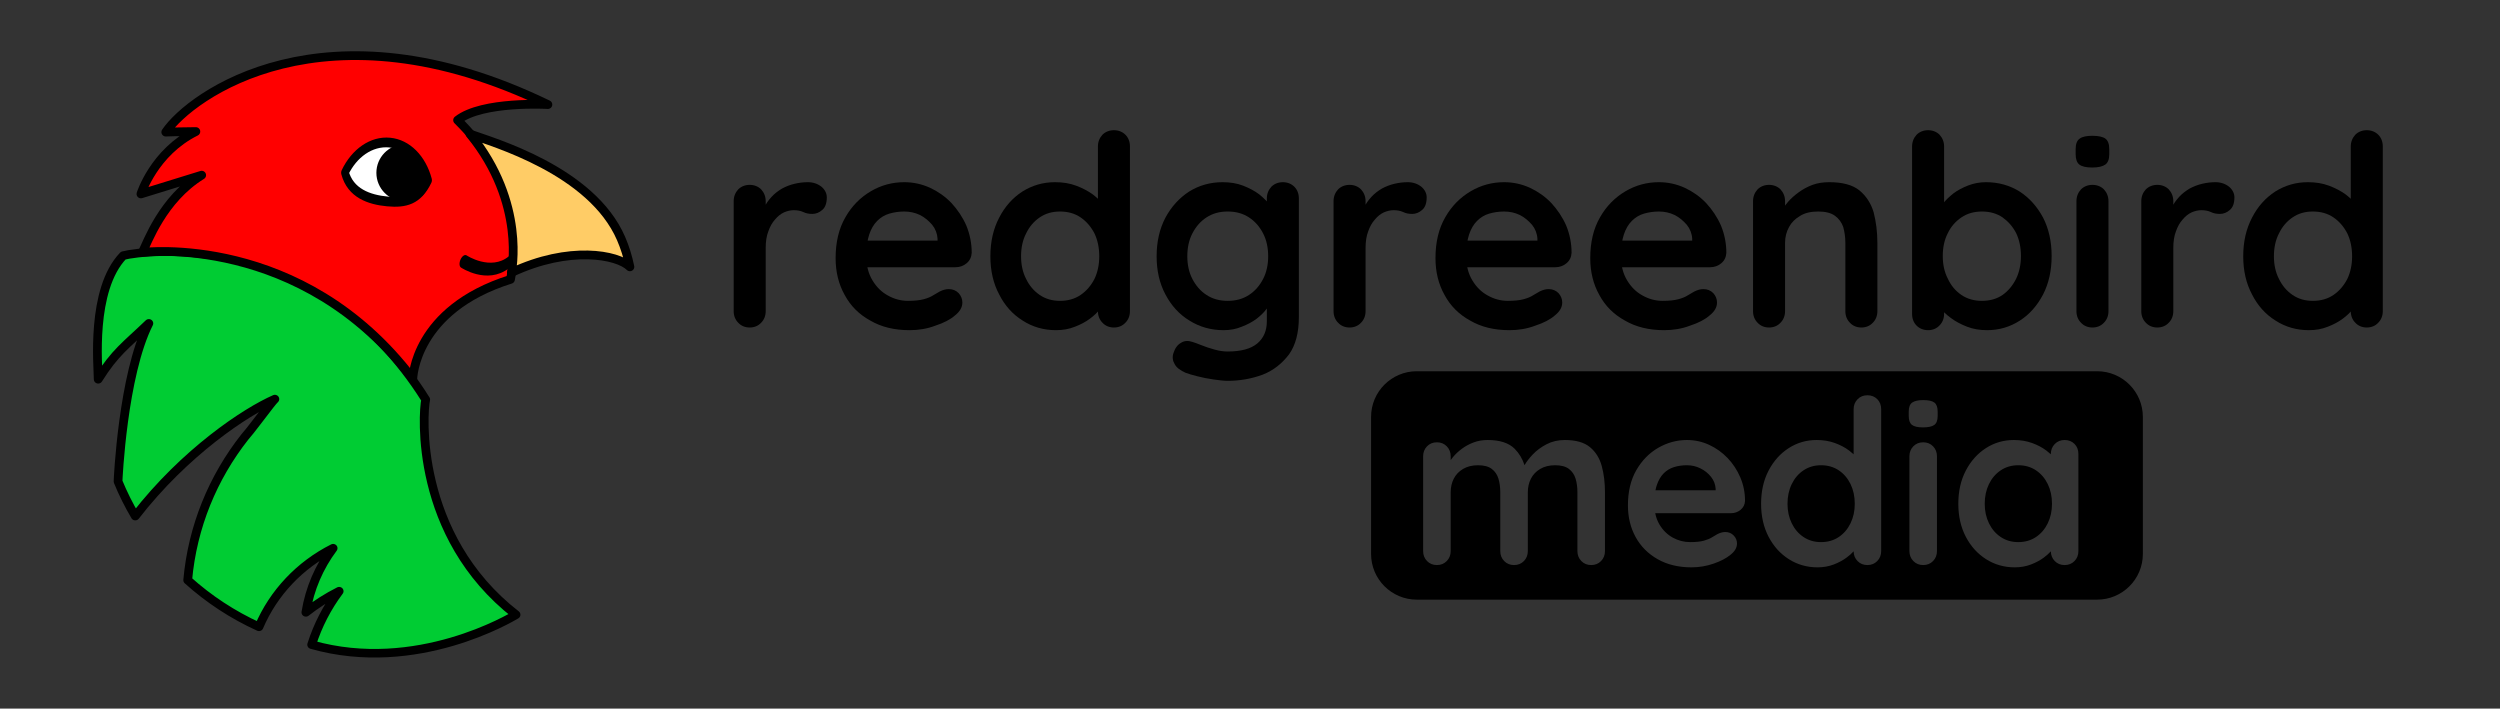 <?xml version="1.0" encoding="UTF-8" standalone="no"?>
<!DOCTYPE svg PUBLIC "-//W3C//DTD SVG 1.1//EN" "http://www.w3.org/Graphics/SVG/1.1/DTD/svg11.dtd">
<svg width="100%" height="100%" viewBox="0 0 3634 1030" version="1.1" xmlns="http://www.w3.org/2000/svg" xmlns:xlink="http://www.w3.org/1999/xlink" xml:space="preserve" xmlns:serif="http://www.serif.com/" style="fill-rule:evenodd;clip-rule:evenodd;stroke-linejoin:round;stroke-miterlimit:10;">
    <rect x="0" y="0" width="3634" height="1030" fill="#333333" stroke="none"/>
    <g transform="matrix(1,0,0,1,-7773,-5039.16)">
        <g id="Artboard1" transform="matrix(2.861,0,0,0.811,9432.62,5039.16)">
            <rect x="-580" y="0" width="1270" height="1270" style="fill:none;"/>
            <g transform="matrix(0.28,0,0,0.987,-480.971,-1228.72)">
                <g transform="matrix(0.267,0,0,0.267,305.826,1888.55)">
                    <g transform="matrix(1,0,0,1,-2083.33,-2083.33)">
                        <clipPath id="_clip1">
                            <rect x="0" y="0" width="4166.67" height="4166.67"/>
                        </clipPath>
                        <g clip-path="url(#_clip1)">
                            <g id="redgreenbird-icon-full-size" serif:id="redgreenbird icon full size" transform="matrix(4.167,0,0,4.167,-4444.46,0)">
                                <g>
                                    <rect x="1066.67" y="0" width="1000" height="1000" style="fill:none;"/>
                                    <g id="Bird" transform="matrix(1.428,0,0,1.428,840.886,-35.451)">
                                        <g id="Body" transform="matrix(-1,1.19894e-16,1.22465e-16,0.979,262.88,669.274)">
                                            <path d="M0,-336.924C26.429,-310.978 38.371,-303.393 57.856,-271.646C57.8,-286.528 66.739,-375.986 29.226,-416.052C5.22,-422.438 -193.238,-448.499 -316.197,-247.964C-312.725,-232.622 -303.235,-89.01 -419.38,3.223C-414.341,6.19 -305.932,73.01 -185.946,38.195C-192.969,15.541 -203.674,-5.501 -217.348,-24.236C-203.819,-17.281 -191.087,-8.984 -179.34,0.479C-183.696,-27.203 -194.614,-52.725 -210.46,-74.416C-172.464,-54.887 -142.272,-22.332 -125.788,17.355C-95.81,3.458 -68.373,-15.009 -44.364,-37.137C-49.84,-99.692 -73.278,-157.096 -109.506,-204.141C-116.144,-211.685 -130.431,-231.668 -138.658,-242.25C-141.019,-245.287 -142.882,-247.55 -143.92,-248.521C-110.794,-233.693 -41.357,-186.831 15.515,-111.909C22.984,-124.832 29.568,-138.326 35.18,-152.324C35.201,-154.173 29.811,-276.418 0,-336.924Z" style="fill:rgb(0,204,51);fill-rule:nonzero;stroke:black;stroke-width:10px;"/>
                                        </g>
                                        <g id="Head" transform="matrix(1,0,0,1,-143.03,-107.657)">
                                            <g id="Face" transform="matrix(0.75,0,0,0.75,-2886.41,-3456)">
                                                <path d="M4415.53,4912.63C4452.44,4857.71 4657.29,4705.82 4997.44,4870.66C4997.44,4870.66 4897.78,4864.74 4859.91,4894.42C4869.1,4904.39 4969.1,4993.98 4940.49,5137.06C4793.71,5183.18 4791.72,5288.47 4791.72,5288.47C4622.33,5065.31 4379.86,5095.94 4379.86,5095.94C4387.44,5081.23 4410.54,5015.07 4470.22,4978.25L4377.69,5006.86C4377.69,5006.86 4397.61,4943.42 4461.35,4911.77C4432.93,4911.94 4415.53,4912.63 4415.53,4912.63Z" style="fill:rgb(255,0,0);stroke:black;stroke-width:13.33px;stroke-linecap:round;"/>
                                            </g>
                                            <g id="Eye">
                                                <g id="Sklera" transform="matrix(0.361,0.034,-0.043,0.464,-592.843,-2112.37)">
                                                    <path d="M3965.21,4854C3988.47,4804.69 4038.65,4770.53 4096.75,4770.53C4154.86,4770.53 4205.04,4804.69 4228.3,4854C4205.04,4903.3 4165.22,4914.82 4107.11,4914.82C4049.01,4914.82 3988.47,4903.3 3965.21,4854Z" style="fill:white;stroke:black;stroke-width:23.94px;stroke-linecap:round;"/>
                                                </g>
                                                <g id="Iris" transform="matrix(0.75,0,0,0.75,-2886.41,-3456)">
                                                    <path d="M4778.54,4937.8C4794.59,4947.72 4806.74,4965.48 4812.44,4987.04C4809.53,4993.16 4806.1,4998.82 4802.23,5003.93C4796.02,5008.7 4788.23,5011.55 4779.79,5011.55C4759.43,5011.55 4742.91,4995.02 4742.91,4974.66C4742.91,4954.72 4758.76,4938.46 4778.54,4937.8Z" style="stroke:black;stroke-width:13.33px;stroke-linecap:round;"/>
                                                </g>
                                            </g>
                                            <g id="Mouth" transform="matrix(0.505,-0.132,-0.115,0.775,-5677.73,-16813.6)">
                                                <path d="M18528.7,25336.4C18528.7,25336.4 18593.6,25372.1 18635.2,25355.7" style="fill:none;stroke:black;stroke-width:18.7px;stroke-linecap:round;"/>
                                            </g>
                                        </g>
                                        <g id="Beak" transform="matrix(-1,9.13517e-17,1.37027e-16,1,657.103,274.825)">
                                            <path d="M27.517,-151.875C-37.192,-72.554 -19.834,6.459 -19.8,6.591C-86.109,-24.671 -141.338,-13.855 -155.192,0C-152.816,-11.702 -149.396,-22.426 -145.155,-32.264C-111.409,-110.465 1.878,-142.476 27.517,-151.875Z" style="fill:rgb(255,204,102);fill-rule:nonzero;stroke:black;stroke-width:10px;"/>
                                        </g>
                                    </g>
                                </g>
                            </g>
                        </g>
                    </g>
                </g>
                <g transform="matrix(2.386,0,0,2.386,-990.786,-6631.61)">
                    <g transform="matrix(0.881,0,0,0.881,63.697,895.066)">
                        <g transform="matrix(230.348,0,0,230.348,849,3014)">
                            <path d="M0.125,-0C0.108,-0 0.093,-0.006 0.082,-0.018C0.071,-0.029 0.065,-0.044 0.065,-0.061L0.065,-0.474C0.065,-0.491 0.071,-0.506 0.082,-0.518C0.093,-0.529 0.108,-0.535 0.125,-0.535C0.142,-0.535 0.157,-0.529 0.168,-0.518C0.179,-0.506 0.185,-0.491 0.185,-0.474L0.185,-0.38L0.178,-0.447C0.185,-0.463 0.195,-0.477 0.207,-0.49C0.218,-0.502 0.231,-0.512 0.246,-0.521C0.261,-0.529 0.276,-0.535 0.293,-0.539C0.31,-0.543 0.326,-0.545 0.343,-0.545C0.363,-0.545 0.38,-0.539 0.394,-0.528C0.407,-0.517 0.414,-0.503 0.414,-0.488C0.414,-0.466 0.408,-0.45 0.397,-0.441C0.386,-0.431 0.373,-0.426 0.36,-0.426C0.347,-0.426 0.336,-0.428 0.326,-0.433C0.315,-0.438 0.303,-0.44 0.29,-0.44C0.278,-0.44 0.266,-0.437 0.254,-0.432C0.241,-0.426 0.23,-0.417 0.22,-0.405C0.209,-0.393 0.201,-0.378 0.195,-0.361C0.188,-0.343 0.185,-0.322 0.185,-0.298L0.185,-0.061C0.185,-0.044 0.179,-0.029 0.168,-0.018C0.157,-0.006 0.142,-0 0.125,-0Z" style="fill-rule:nonzero;"/>
                        </g>
                        <g transform="matrix(230.348,0,0,230.348,943.903,3014)">
                            <path d="M0.312,0.01C0.255,0.01 0.206,-0.002 0.165,-0.026C0.123,-0.049 0.091,-0.081 0.069,-0.122C0.046,-0.163 0.035,-0.209 0.035,-0.26C0.035,-0.32 0.047,-0.371 0.072,-0.414C0.096,-0.456 0.128,-0.488 0.167,-0.511C0.206,-0.534 0.248,-0.545 0.292,-0.545C0.326,-0.545 0.358,-0.538 0.389,-0.524C0.419,-0.51 0.446,-0.491 0.469,-0.467C0.492,-0.442 0.511,-0.414 0.525,-0.382C0.538,-0.35 0.545,-0.316 0.545,-0.28C0.544,-0.264 0.538,-0.251 0.526,-0.241C0.514,-0.231 0.5,-0.226 0.484,-0.226L0.102,-0.226L0.072,-0.326L0.439,-0.326L0.417,-0.306L0.417,-0.333C0.416,-0.352 0.409,-0.37 0.397,-0.385C0.384,-0.4 0.369,-0.413 0.351,-0.422C0.332,-0.431 0.313,-0.435 0.292,-0.435C0.272,-0.435 0.253,-0.432 0.236,-0.427C0.219,-0.422 0.204,-0.413 0.191,-0.4C0.178,-0.387 0.168,-0.37 0.161,-0.349C0.154,-0.328 0.15,-0.301 0.15,-0.268C0.15,-0.232 0.158,-0.202 0.173,-0.177C0.188,-0.152 0.207,-0.133 0.231,-0.12C0.254,-0.107 0.279,-0.1 0.306,-0.1C0.331,-0.1 0.35,-0.102 0.365,-0.106C0.38,-0.11 0.392,-0.115 0.401,-0.121C0.41,-0.126 0.418,-0.131 0.425,-0.135C0.437,-0.141 0.448,-0.144 0.459,-0.144C0.474,-0.144 0.486,-0.139 0.496,-0.129C0.505,-0.119 0.51,-0.107 0.51,-0.094C0.51,-0.076 0.501,-0.06 0.482,-0.045C0.465,-0.03 0.44,-0.017 0.409,-0.007C0.378,0.005 0.345,0.01 0.312,0.01Z" style="fill-rule:nonzero;"/>
                        </g>
                        <g transform="matrix(230.348,0,0,230.348,1077.5,3014)">
                            <path d="M0.498,-0.74C0.515,-0.74 0.53,-0.734 0.541,-0.723C0.552,-0.712 0.558,-0.697 0.558,-0.679L0.558,-0.061C0.558,-0.044 0.552,-0.029 0.541,-0.018C0.53,-0.006 0.515,-0 0.498,-0C0.481,-0 0.466,-0.006 0.455,-0.018C0.444,-0.029 0.438,-0.044 0.438,-0.061L0.438,-0.11L0.46,-0.101C0.46,-0.092 0.455,-0.082 0.446,-0.07C0.437,-0.057 0.424,-0.045 0.408,-0.033C0.392,-0.021 0.373,-0.011 0.352,-0.003C0.33,0.006 0.306,0.01 0.281,0.01C0.235,0.01 0.193,-0.002 0.156,-0.026C0.119,-0.049 0.089,-0.082 0.068,-0.124C0.046,-0.165 0.035,-0.213 0.035,-0.267C0.035,-0.322 0.046,-0.37 0.068,-0.412C0.089,-0.453 0.118,-0.486 0.155,-0.51C0.192,-0.533 0.232,-0.545 0.277,-0.545C0.306,-0.545 0.332,-0.541 0.356,-0.532C0.38,-0.523 0.401,-0.512 0.419,-0.499C0.436,-0.486 0.45,-0.472 0.46,-0.459C0.469,-0.445 0.474,-0.433 0.474,-0.424L0.438,-0.411L0.438,-0.679C0.438,-0.696 0.444,-0.711 0.455,-0.723C0.466,-0.734 0.481,-0.74 0.498,-0.74ZM0.296,-0.1C0.325,-0.1 0.351,-0.107 0.373,-0.122C0.395,-0.137 0.412,-0.157 0.425,-0.182C0.437,-0.207 0.443,-0.236 0.443,-0.267C0.443,-0.299 0.437,-0.328 0.425,-0.353C0.412,-0.378 0.395,-0.398 0.373,-0.413C0.351,-0.428 0.325,-0.435 0.296,-0.435C0.267,-0.435 0.242,-0.428 0.22,-0.413C0.198,-0.398 0.181,-0.378 0.169,-0.353C0.156,-0.328 0.15,-0.299 0.15,-0.267C0.15,-0.236 0.156,-0.207 0.169,-0.182C0.181,-0.157 0.198,-0.137 0.22,-0.122C0.242,-0.107 0.267,-0.1 0.296,-0.1Z" style="fill-rule:nonzero;"/>
                        </g>
                        <g transform="matrix(230.348,0,0,230.348,1221.01,3014)">
                            <path d="M0.282,-0.545C0.31,-0.545 0.336,-0.541 0.359,-0.532C0.382,-0.523 0.403,-0.512 0.42,-0.499C0.436,-0.486 0.45,-0.472 0.46,-0.459C0.469,-0.445 0.474,-0.433 0.474,-0.424L0.448,-0.411L0.448,-0.484C0.448,-0.501 0.454,-0.516 0.465,-0.528C0.476,-0.539 0.491,-0.545 0.508,-0.545C0.525,-0.545 0.54,-0.539 0.551,-0.528C0.562,-0.517 0.568,-0.502 0.568,-0.484L0.568,-0.039C0.568,0.019 0.556,0.066 0.531,0.101C0.505,0.135 0.473,0.161 0.432,0.177C0.391,0.192 0.348,0.2 0.301,0.2C0.288,0.2 0.27,0.198 0.249,0.195C0.228,0.192 0.207,0.188 0.188,0.183C0.169,0.178 0.154,0.174 0.144,0.17C0.124,0.161 0.11,0.151 0.103,0.138C0.095,0.125 0.093,0.111 0.098,0.096C0.104,0.077 0.114,0.064 0.127,0.057C0.14,0.049 0.154,0.049 0.169,0.054C0.176,0.056 0.187,0.06 0.202,0.066C0.217,0.072 0.234,0.078 0.253,0.083C0.271,0.088 0.287,0.09 0.301,0.09C0.351,0.09 0.388,0.08 0.412,0.06C0.436,0.04 0.448,0.012 0.448,-0.023L0.448,-0.11L0.46,-0.101C0.46,-0.092 0.456,-0.082 0.447,-0.07C0.438,-0.057 0.425,-0.045 0.41,-0.033C0.394,-0.021 0.375,-0.011 0.354,-0.003C0.333,0.006 0.31,0.01 0.286,0.01C0.239,0.01 0.196,-0.002 0.158,-0.026C0.12,-0.049 0.09,-0.082 0.068,-0.124C0.046,-0.165 0.035,-0.213 0.035,-0.267C0.035,-0.322 0.046,-0.37 0.068,-0.412C0.09,-0.453 0.12,-0.486 0.157,-0.51C0.194,-0.533 0.236,-0.545 0.282,-0.545ZM0.301,-0.435C0.271,-0.435 0.245,-0.428 0.222,-0.413C0.199,-0.398 0.182,-0.378 0.169,-0.353C0.156,-0.328 0.15,-0.299 0.15,-0.267C0.15,-0.236 0.156,-0.207 0.169,-0.182C0.182,-0.157 0.199,-0.137 0.222,-0.122C0.245,-0.107 0.271,-0.1 0.301,-0.1C0.332,-0.1 0.358,-0.107 0.381,-0.122C0.404,-0.137 0.421,-0.157 0.434,-0.182C0.447,-0.207 0.453,-0.236 0.453,-0.267C0.453,-0.299 0.447,-0.328 0.434,-0.353C0.421,-0.378 0.404,-0.398 0.381,-0.413C0.358,-0.428 0.332,-0.435 0.301,-0.435Z" style="fill-rule:nonzero;"/>
                        </g>
                        <g transform="matrix(230.348,0,0,230.348,1366.82,3014)">
                            <path d="M0.125,-0C0.108,-0 0.093,-0.006 0.082,-0.018C0.071,-0.029 0.065,-0.044 0.065,-0.061L0.065,-0.474C0.065,-0.491 0.071,-0.506 0.082,-0.518C0.093,-0.529 0.108,-0.535 0.125,-0.535C0.142,-0.535 0.157,-0.529 0.168,-0.518C0.179,-0.506 0.185,-0.491 0.185,-0.474L0.185,-0.38L0.178,-0.447C0.185,-0.463 0.195,-0.477 0.207,-0.49C0.218,-0.502 0.231,-0.512 0.246,-0.521C0.261,-0.529 0.276,-0.535 0.293,-0.539C0.31,-0.543 0.326,-0.545 0.343,-0.545C0.363,-0.545 0.38,-0.539 0.394,-0.528C0.407,-0.517 0.414,-0.503 0.414,-0.488C0.414,-0.466 0.408,-0.45 0.397,-0.441C0.386,-0.431 0.373,-0.426 0.36,-0.426C0.347,-0.426 0.336,-0.428 0.326,-0.433C0.315,-0.438 0.303,-0.44 0.29,-0.44C0.278,-0.44 0.266,-0.437 0.254,-0.432C0.241,-0.426 0.23,-0.417 0.22,-0.405C0.209,-0.393 0.201,-0.378 0.195,-0.361C0.188,-0.343 0.185,-0.322 0.185,-0.298L0.185,-0.061C0.185,-0.044 0.179,-0.029 0.168,-0.018C0.157,-0.006 0.142,-0 0.125,-0Z" style="fill-rule:nonzero;"/>
                        </g>
                        <g transform="matrix(230.348,0,0,230.348,1461.72,3014)">
                            <path d="M0.312,0.01C0.255,0.01 0.206,-0.002 0.165,-0.026C0.123,-0.049 0.091,-0.081 0.069,-0.122C0.046,-0.163 0.035,-0.209 0.035,-0.26C0.035,-0.32 0.047,-0.371 0.072,-0.414C0.096,-0.456 0.128,-0.488 0.167,-0.511C0.206,-0.534 0.248,-0.545 0.292,-0.545C0.326,-0.545 0.358,-0.538 0.389,-0.524C0.419,-0.51 0.446,-0.491 0.469,-0.467C0.492,-0.442 0.511,-0.414 0.525,-0.382C0.538,-0.35 0.545,-0.316 0.545,-0.28C0.544,-0.264 0.538,-0.251 0.526,-0.241C0.514,-0.231 0.5,-0.226 0.484,-0.226L0.102,-0.226L0.072,-0.326L0.439,-0.326L0.417,-0.306L0.417,-0.333C0.416,-0.352 0.409,-0.37 0.397,-0.385C0.384,-0.4 0.369,-0.413 0.351,-0.422C0.332,-0.431 0.313,-0.435 0.292,-0.435C0.272,-0.435 0.253,-0.432 0.236,-0.427C0.219,-0.422 0.204,-0.413 0.191,-0.4C0.178,-0.387 0.168,-0.37 0.161,-0.349C0.154,-0.328 0.15,-0.301 0.15,-0.268C0.15,-0.232 0.158,-0.202 0.173,-0.177C0.188,-0.152 0.207,-0.133 0.231,-0.12C0.254,-0.107 0.279,-0.1 0.306,-0.1C0.331,-0.1 0.35,-0.102 0.365,-0.106C0.38,-0.11 0.392,-0.115 0.401,-0.121C0.41,-0.126 0.418,-0.131 0.425,-0.135C0.437,-0.141 0.448,-0.144 0.459,-0.144C0.474,-0.144 0.486,-0.139 0.496,-0.129C0.505,-0.119 0.51,-0.107 0.51,-0.094C0.51,-0.076 0.501,-0.06 0.482,-0.045C0.465,-0.03 0.44,-0.017 0.409,-0.007C0.378,0.005 0.345,0.01 0.312,0.01Z" style="fill-rule:nonzero;"/>
                        </g>
                        <g transform="matrix(230.348,0,0,230.348,1595.33,3014)">
                            <path d="M0.312,0.01C0.255,0.01 0.206,-0.002 0.165,-0.026C0.123,-0.049 0.091,-0.081 0.069,-0.122C0.046,-0.163 0.035,-0.209 0.035,-0.26C0.035,-0.32 0.047,-0.371 0.072,-0.414C0.096,-0.456 0.128,-0.488 0.167,-0.511C0.206,-0.534 0.248,-0.545 0.292,-0.545C0.326,-0.545 0.358,-0.538 0.389,-0.524C0.419,-0.51 0.446,-0.491 0.469,-0.467C0.492,-0.442 0.511,-0.414 0.525,-0.382C0.538,-0.35 0.545,-0.316 0.545,-0.28C0.544,-0.264 0.538,-0.251 0.526,-0.241C0.514,-0.231 0.5,-0.226 0.484,-0.226L0.102,-0.226L0.072,-0.326L0.439,-0.326L0.417,-0.306L0.417,-0.333C0.416,-0.352 0.409,-0.37 0.397,-0.385C0.384,-0.4 0.369,-0.413 0.351,-0.422C0.332,-0.431 0.313,-0.435 0.292,-0.435C0.272,-0.435 0.253,-0.432 0.236,-0.427C0.219,-0.422 0.204,-0.413 0.191,-0.4C0.178,-0.387 0.168,-0.37 0.161,-0.349C0.154,-0.328 0.15,-0.301 0.15,-0.268C0.15,-0.232 0.158,-0.202 0.173,-0.177C0.188,-0.152 0.207,-0.133 0.231,-0.12C0.254,-0.107 0.279,-0.1 0.306,-0.1C0.331,-0.1 0.35,-0.102 0.365,-0.106C0.38,-0.11 0.392,-0.115 0.401,-0.121C0.41,-0.126 0.418,-0.131 0.425,-0.135C0.437,-0.141 0.448,-0.144 0.459,-0.144C0.474,-0.144 0.486,-0.139 0.496,-0.129C0.505,-0.119 0.51,-0.107 0.51,-0.094C0.51,-0.076 0.501,-0.06 0.482,-0.045C0.465,-0.03 0.44,-0.017 0.409,-0.007C0.378,0.005 0.345,0.01 0.312,0.01Z" style="fill-rule:nonzero;"/>
                        </g>
                        <g transform="matrix(230.348,0,0,230.348,1728.93,3014)">
                            <path d="M0.351,-0.545C0.4,-0.545 0.438,-0.535 0.464,-0.514C0.489,-0.493 0.507,-0.466 0.517,-0.432C0.526,-0.397 0.531,-0.359 0.531,-0.317L0.531,-0.061C0.531,-0.044 0.525,-0.029 0.514,-0.018C0.503,-0.006 0.488,-0 0.471,-0C0.454,-0 0.439,-0.006 0.428,-0.018C0.417,-0.029 0.411,-0.044 0.411,-0.061L0.411,-0.317C0.411,-0.339 0.408,-0.359 0.403,-0.377C0.397,-0.394 0.387,-0.408 0.372,-0.419C0.357,-0.43 0.336,-0.435 0.309,-0.435C0.282,-0.435 0.26,-0.43 0.242,-0.419C0.223,-0.408 0.209,-0.394 0.2,-0.377C0.19,-0.359 0.185,-0.339 0.185,-0.317L0.185,-0.061C0.185,-0.044 0.179,-0.029 0.168,-0.018C0.157,-0.006 0.142,-0 0.125,-0C0.108,-0 0.093,-0.006 0.082,-0.018C0.071,-0.029 0.065,-0.044 0.065,-0.061L0.065,-0.474C0.065,-0.491 0.071,-0.506 0.082,-0.518C0.093,-0.529 0.108,-0.535 0.125,-0.535C0.142,-0.535 0.157,-0.529 0.168,-0.518C0.179,-0.506 0.185,-0.491 0.185,-0.474L0.185,-0.431L0.17,-0.434C0.176,-0.445 0.185,-0.458 0.196,-0.471C0.207,-0.484 0.221,-0.496 0.236,-0.507C0.251,-0.518 0.269,-0.528 0.288,-0.535C0.307,-0.542 0.328,-0.545 0.351,-0.545Z" style="fill-rule:nonzero;"/>
                        </g>
                        <g transform="matrix(230.348,0,0,230.348,1866.22,3014)">
                            <path d="M0.342,-0.545C0.389,-0.545 0.431,-0.533 0.468,-0.51C0.505,-0.486 0.534,-0.453 0.556,-0.412C0.577,-0.371 0.588,-0.323 0.588,-0.268C0.588,-0.213 0.577,-0.165 0.556,-0.124C0.534,-0.082 0.505,-0.049 0.469,-0.026C0.432,-0.002 0.391,0.01 0.346,0.01C0.319,0.01 0.294,0.006 0.271,-0.003C0.248,-0.012 0.227,-0.023 0.21,-0.036C0.192,-0.049 0.178,-0.063 0.169,-0.077C0.159,-0.09 0.154,-0.102 0.154,-0.111L0.185,-0.124L0.185,-0.051C0.185,-0.034 0.179,-0.019 0.168,-0.008C0.157,0.004 0.142,0.01 0.125,0.01C0.108,0.01 0.093,0.004 0.082,-0.007C0.071,-0.018 0.065,-0.033 0.065,-0.051L0.065,-0.679C0.065,-0.696 0.071,-0.711 0.082,-0.723C0.093,-0.734 0.108,-0.74 0.125,-0.74C0.142,-0.74 0.157,-0.734 0.168,-0.723C0.179,-0.711 0.185,-0.696 0.185,-0.679L0.185,-0.425L0.168,-0.434C0.168,-0.443 0.173,-0.453 0.182,-0.466C0.191,-0.478 0.204,-0.49 0.22,-0.503C0.236,-0.515 0.255,-0.525 0.276,-0.533C0.297,-0.541 0.319,-0.545 0.342,-0.545ZM0.327,-0.435C0.298,-0.435 0.272,-0.428 0.25,-0.413C0.228,-0.398 0.211,-0.379 0.199,-0.354C0.186,-0.329 0.18,-0.3 0.18,-0.268C0.18,-0.237 0.186,-0.208 0.199,-0.183C0.211,-0.157 0.228,-0.137 0.25,-0.122C0.272,-0.107 0.298,-0.1 0.327,-0.1C0.356,-0.1 0.382,-0.107 0.404,-0.122C0.425,-0.137 0.442,-0.157 0.455,-0.183C0.467,-0.208 0.473,-0.237 0.473,-0.268C0.473,-0.3 0.467,-0.329 0.455,-0.354C0.442,-0.379 0.425,-0.398 0.404,-0.413C0.382,-0.428 0.356,-0.435 0.327,-0.435Z" style="fill-rule:nonzero;"/>
                        </g>
                        <g transform="matrix(230.348,0,0,230.348,2009.72,3014)">
                            <path d="M0.178,-0.061C0.178,-0.044 0.172,-0.029 0.161,-0.018C0.15,-0.006 0.135,-0 0.118,-0C0.101,-0 0.086,-0.006 0.075,-0.018C0.064,-0.029 0.058,-0.044 0.058,-0.061L0.058,-0.474C0.058,-0.491 0.064,-0.506 0.075,-0.518C0.086,-0.529 0.101,-0.535 0.118,-0.535C0.135,-0.535 0.15,-0.529 0.161,-0.518C0.172,-0.506 0.178,-0.491 0.178,-0.474L0.178,-0.061ZM0.117,-0.6C0.094,-0.6 0.078,-0.604 0.069,-0.611C0.06,-0.618 0.055,-0.631 0.055,-0.65L0.055,-0.669C0.055,-0.688 0.06,-0.702 0.071,-0.709C0.081,-0.716 0.097,-0.719 0.118,-0.719C0.141,-0.719 0.158,-0.715 0.167,-0.708C0.176,-0.701 0.181,-0.688 0.181,-0.669L0.181,-0.65C0.181,-0.631 0.176,-0.618 0.166,-0.611C0.156,-0.604 0.14,-0.6 0.117,-0.6Z" style="fill-rule:nonzero;"/>
                        </g>
                        <g transform="matrix(230.348,0,0,230.348,2064.08,3014)">
                            <path d="M0.125,-0C0.108,-0 0.093,-0.006 0.082,-0.018C0.071,-0.029 0.065,-0.044 0.065,-0.061L0.065,-0.474C0.065,-0.491 0.071,-0.506 0.082,-0.518C0.093,-0.529 0.108,-0.535 0.125,-0.535C0.142,-0.535 0.157,-0.529 0.168,-0.518C0.179,-0.506 0.185,-0.491 0.185,-0.474L0.185,-0.38L0.178,-0.447C0.185,-0.463 0.195,-0.477 0.207,-0.49C0.218,-0.502 0.231,-0.512 0.246,-0.521C0.261,-0.529 0.276,-0.535 0.293,-0.539C0.31,-0.543 0.326,-0.545 0.343,-0.545C0.363,-0.545 0.38,-0.539 0.394,-0.528C0.407,-0.517 0.414,-0.503 0.414,-0.488C0.414,-0.466 0.408,-0.45 0.397,-0.441C0.386,-0.431 0.373,-0.426 0.36,-0.426C0.347,-0.426 0.336,-0.428 0.326,-0.433C0.315,-0.438 0.303,-0.44 0.29,-0.44C0.278,-0.44 0.266,-0.437 0.254,-0.432C0.241,-0.426 0.23,-0.417 0.22,-0.405C0.209,-0.393 0.201,-0.378 0.195,-0.361C0.188,-0.343 0.185,-0.322 0.185,-0.298L0.185,-0.061C0.185,-0.044 0.179,-0.029 0.168,-0.018C0.157,-0.006 0.142,-0 0.125,-0Z" style="fill-rule:nonzero;"/>
                        </g>
                        <g transform="matrix(230.348,0,0,230.348,2158.99,3014)">
                            <path d="M0.498,-0.74C0.515,-0.74 0.53,-0.734 0.541,-0.723C0.552,-0.712 0.558,-0.697 0.558,-0.679L0.558,-0.061C0.558,-0.044 0.552,-0.029 0.541,-0.018C0.53,-0.006 0.515,-0 0.498,-0C0.481,-0 0.466,-0.006 0.455,-0.018C0.444,-0.029 0.438,-0.044 0.438,-0.061L0.438,-0.11L0.46,-0.101C0.46,-0.092 0.455,-0.082 0.446,-0.07C0.437,-0.057 0.424,-0.045 0.408,-0.033C0.392,-0.021 0.373,-0.011 0.352,-0.003C0.33,0.006 0.306,0.01 0.281,0.01C0.235,0.01 0.193,-0.002 0.156,-0.026C0.119,-0.049 0.089,-0.082 0.068,-0.124C0.046,-0.165 0.035,-0.213 0.035,-0.267C0.035,-0.322 0.046,-0.37 0.068,-0.412C0.089,-0.453 0.118,-0.486 0.155,-0.51C0.192,-0.533 0.232,-0.545 0.277,-0.545C0.306,-0.545 0.332,-0.541 0.356,-0.532C0.38,-0.523 0.401,-0.512 0.419,-0.499C0.436,-0.486 0.45,-0.472 0.46,-0.459C0.469,-0.445 0.474,-0.433 0.474,-0.424L0.438,-0.411L0.438,-0.679C0.438,-0.696 0.444,-0.711 0.455,-0.723C0.466,-0.734 0.481,-0.74 0.498,-0.74ZM0.296,-0.1C0.325,-0.1 0.351,-0.107 0.373,-0.122C0.395,-0.137 0.412,-0.157 0.425,-0.182C0.437,-0.207 0.443,-0.236 0.443,-0.267C0.443,-0.299 0.437,-0.328 0.425,-0.353C0.412,-0.378 0.395,-0.398 0.373,-0.413C0.351,-0.428 0.325,-0.435 0.296,-0.435C0.267,-0.435 0.242,-0.428 0.22,-0.413C0.198,-0.398 0.181,-0.378 0.169,-0.353C0.156,-0.328 0.15,-0.299 0.15,-0.267C0.15,-0.236 0.156,-0.207 0.169,-0.182C0.181,-0.157 0.198,-0.137 0.22,-0.122C0.242,-0.107 0.267,-0.1 0.296,-0.1Z" style="fill-rule:nonzero;"/>
                        </g>
                    </g>
                    <g transform="matrix(0.446,0,0,0.53,-1294.15,1820.9)">
                        <path d="M7154,3391.6L7154,3588.4C7154,3624.61 7119.07,3654 7076.05,3654L5915.95,3654C5872.93,3654 5838,3624.61 5838,3588.4L5838,3391.6C5838,3355.39 5872.93,3326 5915.95,3326L7076.05,3326C7119.07,3326 7154,3355.39 7154,3391.6ZM6779.05,3406.64C6787.92,3406.64 6794.32,3405.49 6798.23,3403.18C6802.15,3400.87 6804.11,3396.54 6804.11,3390.17L6804.11,3383.91C6804.11,3377.76 6802.28,3373.47 6798.62,3371.06C6794.97,3368.64 6788.58,3367.43 6779.44,3367.43C6771.09,3367.43 6764.89,3368.59 6760.84,3370.89C6756.8,3373.2 6754.78,3377.54 6754.78,3383.91L6754.78,3390.17C6754.78,3396.32 6756.6,3400.6 6760.26,3403.01C6763.91,3405.43 6770.18,3406.64 6779.05,3406.64ZM6099.68,3460.96C6096.06,3451.7 6090.49,3443.86 6082.96,3437.45C6073.05,3428.99 6057.65,3424.76 6036.77,3424.76C6028.15,3424.76 6020.19,3425.91 6012.89,3428.22C6005.58,3430.53 5998.92,3433.55 5992.92,3437.28C5986.92,3441.01 5981.83,3445.02 5977.65,3449.31C5976.24,3450.75 5974.94,3452.17 5973.74,3453.55L5973.74,3448.15C5973.74,3442.44 5971.52,3437.66 5967.08,3433.82C5962.64,3429.98 5957.03,3428.06 5950.25,3428.06C5943.46,3428.06 5937.85,3429.98 5933.41,3433.82C5928.98,3437.66 5926.76,3442.44 5926.76,3448.15L5926.76,3584.23C5926.76,3589.94 5928.98,3594.72 5933.41,3598.56C5937.85,3602.4 5943.46,3604.33 5950.25,3604.33C5957.03,3604.33 5962.64,3602.4 5967.08,3598.56C5971.52,3594.72 5973.74,3589.94 5973.74,3584.23L5973.74,3499.88C5973.74,3492.63 5975.5,3486.1 5979.02,3480.28C5982.55,3474.46 5987.83,3469.79 5994.88,3466.28C6001.92,3462.76 6010.41,3461 6020.32,3461C6030.5,3461 6038.33,3462.76 6043.81,3466.28C6049.3,3469.79 6053.08,3474.46 6055.17,3480.28C6057.26,3486.1 6058.3,3492.63 6058.3,3499.88L6058.3,3584.23C6058.3,3589.94 6060.52,3594.72 6064.95,3598.56C6069.39,3602.4 6075,3604.33 6081.79,3604.33C6088.58,3604.33 6094.19,3602.4 6098.62,3598.56C6103.06,3594.72 6105.28,3589.94 6105.28,3584.23L6105.28,3499.88C6105.28,3492.63 6107.04,3486.1 6110.57,3480.28C6114.09,3474.46 6119.37,3469.79 6126.42,3466.28C6133.47,3462.76 6141.95,3461 6151.87,3461C6162.05,3461 6169.88,3462.76 6175.36,3466.28C6180.84,3469.79 6184.62,3474.46 6186.71,3480.28C6188.8,3486.1 6189.84,3492.63 6189.84,3499.88L6189.84,3584.23C6189.84,3589.94 6192.06,3594.72 6196.5,3598.56C6200.94,3602.4 6206.55,3604.33 6213.33,3604.33C6220.12,3604.33 6225.73,3602.4 6230.17,3598.56C6234.61,3594.72 6236.82,3589.94 6236.82,3584.23L6236.82,3499.88C6236.82,3486.04 6235,3473.47 6231.34,3462.16C6227.69,3450.85 6220.97,3441.78 6211.18,3434.97C6201.39,3428.17 6187.1,3424.76 6168.31,3424.76C6156.83,3424.76 6146.45,3426.79 6137.19,3430.86C6127.92,3434.92 6120.03,3439.86 6113.5,3445.68C6107.42,3451.11 6102.81,3456.2 6099.68,3460.96ZM6322.51,3529.86L6451.76,3529.86C6458.02,3529.86 6463.5,3528.22 6468.2,3524.92C6472.9,3521.63 6475.38,3517.34 6475.64,3512.07C6475.64,3500.21 6472.96,3489.01 6467.61,3478.47C6462.26,3467.92 6455.02,3458.64 6445.88,3450.62C6436.75,3442.61 6426.24,3436.29 6414.37,3431.68C6402.49,3427.07 6389.9,3424.76 6376.59,3424.76C6359.36,3424.76 6343.05,3428.49 6327.65,3435.96C6312.25,3443.43 6299.79,3454.14 6290.26,3468.09C6280.74,3482.03 6275.97,3498.89 6275.97,3518.66C6275.97,3535.58 6280.35,3550.73 6289.09,3564.13C6297.83,3577.53 6310.36,3588.13 6326.67,3595.92C6342.99,3603.72 6362.23,3607.62 6384.42,3607.62C6397.47,3607.62 6410.13,3605.81 6422.39,3602.18C6434.66,3598.56 6444.19,3594.33 6450.97,3589.5C6458.28,3584.67 6461.94,3579.29 6461.94,3573.36C6461.94,3568.96 6460.04,3565.12 6456.26,3561.82C6452.47,3558.53 6447.71,3556.88 6441.97,3556.88C6437.79,3556.88 6433.36,3557.87 6428.66,3559.85C6425.79,3561.16 6422.59,3562.76 6419.07,3564.62C6415.54,3566.49 6410.91,3568.08 6405.17,3569.4C6399.43,3570.72 6391.73,3571.38 6382.07,3571.38C6371.63,3571.38 6361.78,3569.24 6352.51,3564.95C6343.25,3560.67 6335.68,3554.41 6329.8,3546.17C6326.37,3541.36 6323.94,3535.92 6322.51,3529.86ZM6322.93,3496.92C6323.56,3494.19 6324.35,3491.66 6325.3,3489.34C6328.17,3482.31 6332.09,3476.71 6337.05,3472.53C6342.01,3468.36 6347.88,3465.4 6354.66,3463.64C6361.45,3461.88 6368.76,3461 6376.59,3461C6384.68,3461 6392.31,3462.49 6399.49,3465.45C6406.67,3468.42 6412.67,3472.43 6417.5,3477.48C6422.33,3482.53 6425,3488.24 6425.53,3494.61L6425.53,3496.92L6322.93,3496.92ZM6660.82,3584.6C6660.91,3590.15 6663.13,3594.8 6667.47,3598.56C6671.91,3602.4 6677.52,3604.33 6684.31,3604.33C6691.09,3604.33 6696.7,3602.4 6701.14,3598.56C6705.58,3594.72 6707.8,3589.94 6707.8,3584.23L6707.8,3380.61C6707.8,3374.68 6705.58,3369.85 6701.14,3366.11C6696.7,3362.38 6691.09,3360.51 6684.31,3360.51C6677.52,3360.51 6671.91,3362.43 6667.47,3366.28C6663.03,3370.12 6660.82,3374.9 6660.82,3380.61L6660.82,3445.28C6658.53,3443.49 6655.98,3441.7 6653.18,3439.92C6646.27,3435.52 6638.11,3431.9 6628.71,3429.04C6619.32,3426.19 6609.01,3424.76 6597.78,3424.76C6580.3,3424.76 6564.38,3428.66 6550.02,3436.46C6535.67,3444.26 6524.25,3455.02 6515.77,3468.75C6507.28,3482.47 6503.04,3498.34 6503.04,3516.36C6503.04,3534.15 6507.28,3549.91 6515.77,3563.64C6524.25,3577.36 6535.8,3588.13 6550.41,3595.92C6565.03,3603.72 6581.34,3607.62 6599.35,3607.62C6609.27,3607.62 6618.47,3606.25 6626.95,3603.5C6635.43,3600.76 6642.81,3597.41 6649.07,3593.45C6653.7,3590.53 6657.62,3587.58 6660.82,3584.6ZM6605.22,3571.38C6594,3571.38 6584.08,3568.96 6575.47,3564.13C6566.86,3559.3 6560.14,3552.71 6555.31,3544.36C6550.48,3536.01 6548.07,3526.68 6548.07,3516.36C6548.07,3505.81 6550.48,3496.37 6555.31,3488.02C6560.14,3479.67 6566.86,3473.08 6575.47,3468.25C6584.08,3463.42 6594,3461 6605.22,3461C6616.71,3461 6626.76,3463.42 6635.37,3468.25C6643.98,3473.08 6650.7,3479.67 6655.53,3488.02C6660.36,3496.37 6662.77,3505.81 6662.77,3516.36C6662.77,3526.68 6660.36,3536.01 6655.53,3544.36C6650.7,3552.71 6643.98,3559.3 6635.37,3564.13C6626.76,3568.96 6616.71,3571.38 6605.22,3571.38ZM6997.12,3584.6C6997.21,3590.15 6999.43,3594.8 7003.77,3598.56C7008.21,3602.4 7013.82,3604.33 7020.6,3604.33C7027.39,3604.33 7033,3602.4 7037.44,3598.56C7041.88,3594.72 7044.09,3589.94 7044.09,3584.23L7044.09,3444.86C7044.09,3438.93 7041.88,3434.1 7037.44,3430.36C7033,3426.63 7027.39,3424.76 7020.6,3424.76C7013.82,3424.76 7008.21,3426.68 7003.77,3430.53C6999.33,3434.37 6997.11,3439.15 6997.11,3444.86L6997.11,3445.28C6994.83,3443.49 6992.28,3441.7 6989.48,3439.92C6982.56,3435.52 6974.41,3431.9 6965.01,3429.04C6955.61,3426.19 6945.31,3424.76 6934.08,3424.76C6916.6,3424.76 6900.68,3428.66 6886.32,3436.46C6871.97,3444.26 6860.55,3455.02 6852.06,3468.75C6843.58,3482.47 6839.34,3498.34 6839.34,3516.36C6839.34,3534.15 6843.58,3549.91 6852.06,3563.64C6860.55,3577.36 6872.1,3588.13 6886.71,3595.92C6901.33,3603.72 6917.64,3607.62 6935.65,3607.62C6945.57,3607.62 6954.77,3606.25 6963.25,3603.5C6971.73,3600.76 6979.11,3597.41 6985.37,3593.45C6990,3590.53 6993.91,3587.58 6997.12,3584.6ZM6941.52,3571.38C6930.3,3571.38 6920.38,3568.96 6911.77,3564.13C6903.15,3559.3 6896.43,3552.71 6891.61,3544.36C6886.78,3536.01 6884.36,3526.68 6884.36,3516.36C6884.36,3505.81 6886.78,3496.37 6891.61,3488.02C6896.43,3479.67 6903.15,3473.08 6911.77,3468.25C6920.38,3463.42 6930.3,3461 6941.52,3461C6953.01,3461 6963.05,3463.42 6971.67,3468.25C6980.28,3473.08 6987,3479.67 6991.83,3488.02C6996.66,3496.37 6999.07,3505.81 6999.07,3516.36C6999.07,3526.68 6996.66,3536.01 6991.83,3544.36C6987,3552.71 6980.28,3559.3 6971.67,3564.13C6963.05,3568.96 6953.01,3571.38 6941.52,3571.38ZM6802.93,3584.23L6802.93,3448.15C6802.93,3442.44 6800.71,3437.66 6796.28,3433.82C6791.84,3429.98 6786.23,3428.06 6779.44,3428.06C6772.65,3428.06 6767.04,3429.98 6762.61,3433.82C6758.17,3437.66 6755.95,3442.44 6755.95,3448.15L6755.95,3584.23C6755.95,3589.94 6758.17,3594.72 6762.61,3598.56C6767.04,3602.4 6772.65,3604.33 6779.44,3604.33C6786.23,3604.33 6791.84,3602.4 6796.28,3598.56C6800.71,3594.72 6802.93,3589.94 6802.93,3584.23Z"/>
                    </g>
                </g>
            </g>
        </g>
    </g>
</svg>

